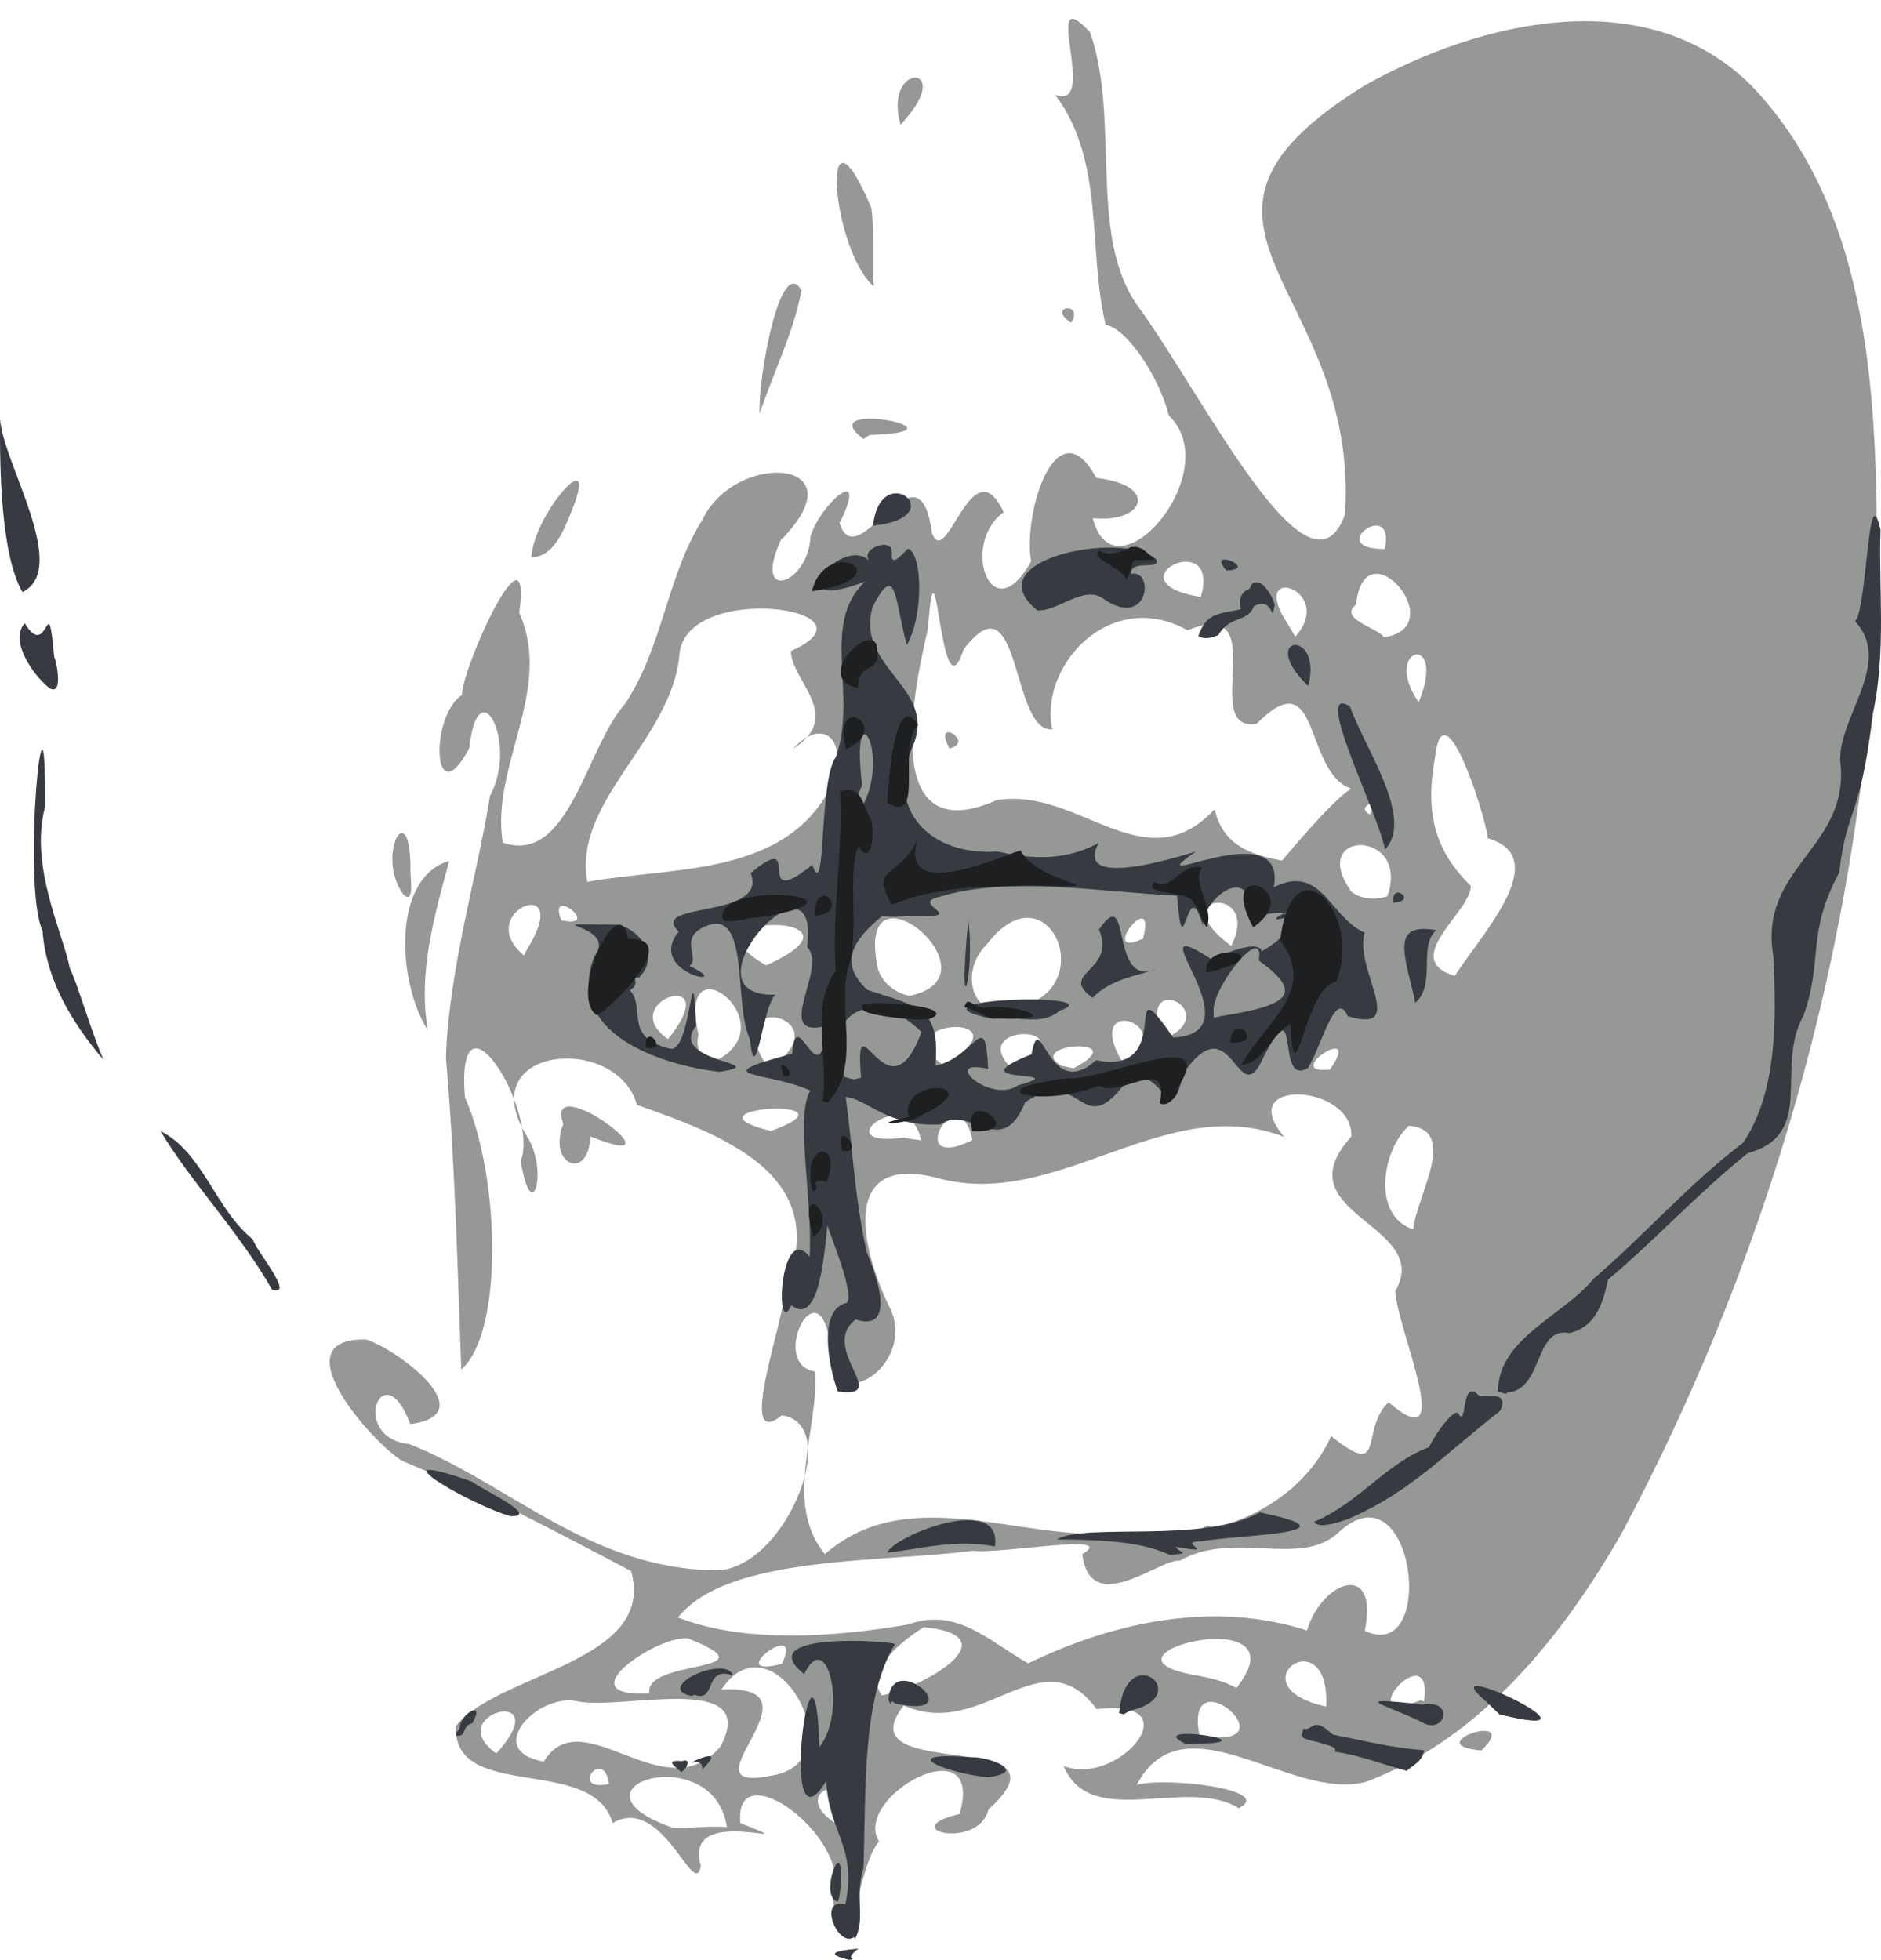 <?xml version="1.0" encoding="UTF-8" standalone="no"?>
<svg
   xmlns:dc="http://purl.org/dc/elements/1.1/"
   xmlns:cc="http://creativecommons.org/ns#"
   xmlns:rdf="http://www.w3.org/1999/02/22-rdf-syntax-ns#"
   xmlns:svg="http://www.w3.org/2000/svg"
   xmlns="http://www.w3.org/2000/svg"
   xmlns:sodipodi="http://sodipodi.sourceforge.net/DTD/sodipodi-0.dtd"
   xmlns:inkscape="http://www.inkscape.org/namespaces/inkscape"
   version="1.1"
   id="svg2034"
   width="539.344"
   height="561.989"
   viewBox="0 0 539.344 561.989"
   sodipodi:docname="monk-stayed-upright.svg"
   inkscape:version="1.0.2 (e86c870879, 2021-01-15)">
  <defs
     id="defs2038" />
  <sodipodi:namedview
     pagecolor="#ffffff"
     bordercolor="#666666"
     borderopacity="1"
     objecttolerance="10"
     gridtolerance="10"
     guidetolerance="10"
     inkscape:pageopacity="0"
     inkscape:pageshadow="2"
     inkscape:window-width="851"
     inkscape:window-height="1415"
     id="namedview2036"
     showgrid="false"
     fit-margin-top="0"
     fit-margin-left="0"
     fit-margin-right="0"
     fit-margin-bottom="0"
     inkscape:zoom="0.74432895"
     inkscape:cx="256.82189"
     inkscape:cy="209.65641"
     inkscape:window-x="854"
     inkscape:window-y="0"
     inkscape:window-maximized="0"
     inkscape:current-layer="g2607"
     inkscape:document-rotation="0" />
  <g
     inkscape:groupmode="layer"
     inkscape:label="Image"
     id="g2042"
     transform="translate(-8.74,-1.121)">
    <g
       id="g2607">
      <path
         id="path2613"
         style="display:inline;fill:#969896;fill-opacity:1;stroke-width:0.32"
         d="m 113.792,385.205 c 9.137,2.991 33.834,21.477 12.588,24.249 -7.868,-21.045 -17.723,3.925 -0.295,5.719 28.889,11.45 51.522,35.692 87.723,36.21 19.87,0.227 37.035,-41.999 19.11,-44.444 -13.486,10.893 1.116,-28.34 0.904,-36.198 14.003,-32.991 -18.422,-44.249 -42.465,-52.829 -5.731,-20.652 -47.752,-16.877 -31.505,9.026 6.27,9.818 1.345,26.532 -1.793,7.095 5.373,-14.387 -18.643,-52.816 -16.019,-18.316 10.03,22.611 11.198,67.349 -1.046,78.099 -1.095,-29.793 -1.798,-59.553 -4.387,-89.287 0.674,-24.912 9.423,-54.35 12.598,-75.137 8.276,-15.116 -3.353,-37.246 -5.933,-13.685 -10.398,19.437 -11.459,-8.974 -2.129,-15.264 0.515,-9.268 20.145,-51.407 16.482,-23.594 9.893,22.177 -8.253,43.809 -4.729,65.874 19.042,6.53 23.777,-27.092 35.03,-39.741 10.852,-16.194 12.039,-36.708 22.203,-52.809 9.473,-19.977 45.797,-17.658 22.485,5.836 -8.292,18.172 7.925,12.737 8.513,-1.041 2.784,-9.439 17.107,-21.594 8.345,-3.842 5.192,16.274 22.713,-25.797 26.497,2.861 4.222,10.958 11.451,-25.473 20.553,-5.99 -12.579,9.022 -3.523,34.705 7.87,14.074 -2.442,-14.225 7.469,-44.841 18.702,-23.89 18.161,2.009 13.722,13.101 -1.023,11.519 6.159,24.27 38.487,-13.25 21.853,-29.388 -3.077,-11.879 -12.433,-25.223 -18.151,-26.031 -5.238,-21.825 -0.136,-46.912 -14.456,-65.941 12.883,4.683 -4.734,-33.889 10,-17.932 8.761,25.276 -0.797,58.373 13.769,78.618 18.787,25.647 49.13,87.887 59.301,59.614 4.387,-65.78 -59.373,-82.781 5.735,-123.065 32.932,-18.466 80.348,-29.809 110.518,-0.2 35.631,37.068 36.259,92.664 36.314,140.916 -2.513,95.566 -28.459,190.559 -73.41,274.817 -16.994,29.466 -40.088,58.277 -72.727,70.788 -21.338,6.367 -52.563,-24.863 -66.147,1.016 8.341,-2.419 39.904,1.382 29.245,6.688 -14.807,-9.312 -42.48,6.573 -50.202,-12.127 15.529,6.251 37.555,-19.649 9.472,-16.28 -15.771,-21.46 -32.652,9.169 -55.304,-1.066 -17.84,22.687 51.053,5.56 24.304,29.831 -2.966,11.793 -27.28,5.722 -8.292,1.29 7.455,-25.907 -30.955,-5.061 -23.119,7.899 -6.869,7.687 -8.987,45.464 -13.207,16.406 6.634,-16.989 -28.538,-42.8 -26.543,-21.705 22.422,8.973 -16.951,-6.479 -11.327,12.275 -1.782,10.409 -10.931,-20.679 -25.28,-12.281 -5.792,-19.763 -45.637,-5.863 -44.992,-27.756 11.9,-15.275 57.732,-18.268 50.268,-44.484 -40.708,-21.521 -41.255,-21.126 -65.696,-31.639 -8.469,-5.17 -35.428,-35.435 -10.208,-34.758 z m 103.385,139.804 c -3.814,-25.543 -48.915,-11.586 -15.786,0.094 5.264,0.351 10.525,-0.538 15.786,-0.094 z m 30.709,-1.332 c 9.613,-15.631 -14.239,-9.843 0,0 z M 183.36,512.622 c -1.568,-10.987 -11.627,2.583 0,0 z m 46.155,-2.315 c 25.532,-3.366 0.901,-47.156 -13.915,-24.734 31.199,-1.65 -12.404,30.018 13.915,24.734 z m -64.867,-4.081 c 11.122,-18.128 34.625,14.617 50.691,-4.337 11.605,-21.933 -29.064,-10.067 -41.374,-13.012 -11.111,-2.173 -26.887,14.208 -9.317,17.348 z M 151.038,503.92 c 18.055,-19.97 -16.117,-11.618 0,0 z m 282.45,-0.88 c 12.28,-11.778 -18.77,-1.642 0,0 z m -80.843,-4.323 c 28.095,4.965 -4.597,-23.944 0,0 z m 36.357,-8.272 c 1.215,-25.924 -26.83,-5.818 0,0 z m 28.038,-1.445 c 2.931,-19.924 -22.039,7.848 -1.023,-0.342 z m -155.44,-1.731 c 11.675,-2.225 37.575,-16.938 12.038,-19.609 -5.548,3.511 -17.424,12.226 -12.038,19.609 z m -66.678,-0.599 c -1.585,-10.098 36.629,-5.607 11.137,-15.741 -8.432,-1.209 -35.751,17.091 -11.137,15.741 z m 168.34,-1.551 c 20.492,-25.816 -46.209,-9.234 -11.034,-3.534 3.793,0.737 7.634,1.622 11.034,3.534 z M 232.907,478.191 c 6.819,-13.881 -17.732,4.71 0,0 z m 70.643,-0.134 c 25.123,-12.162 53.514,-17.905 79.936,-9.442 4.261,-14.231 20.718,-20.251 16.579,0.139 20.968,9.708 14.249,-48.16 -7.406,-28.344 -10.861,10.481 -30.132,-0.673 -45.647,8.227 -5.634,-0.706 -25.577,16.621 -27.982,-1.884 10.812,-6.335 -23.619,0.068 -31.335,-0.967 -26.733,3.456 -70.522,1.329 -84.552,19.128 19.492,7.6 45.337,5.524 65.99,2.009 13.99,-5.077 23.307,4.879 34.418,11.133 z m -58.293,-31.318 c 24.72,-21.528 57.765,-2.569 86.353,-6.261 24.764,3.596 49.417,-6.987 58.823,-27.582 16.012,12.882 8.046,-1.859 16.467,-9.706 20.035,17.343 2.206,-21.486 1.92,-31.861 11.08,-19.227 -32.921,-21.947 -12.604,-44.326 0.572,-15.259 -34.034,-16.932 -19.198,0.13 -34.242,-13.278 -64.798,21.152 -99.335,11.801 -28.783,-7.559 -21.7,20.99 -13.992,36.757 8.94,17.307 -18.801,34.376 -17.113,9.539 -3.639,-20.75 -17.305,7.11 -4.115,9.172 1.047,17.08 -9.281,37.467 2.793,52.337 z m 108.377,-7.358 c 4.566,1.513 2.064,-2.364 0,0 z m 60.308,-85.745 c 1.06,-9.872 13.172,-28.505 -1.214,-29.722 -7.61,6.763 -10.859,25.705 1.214,29.722 z M 287.565,328.05 c -3.764,-19.208 -20.433,9.864 0,0 z m -14.738,0.025 c -3.094,-17.004 -28.547,2.496 -4.791,-0.773 1.567,0.429 3.19,0.536 4.791,0.773 z m -43.049,-2.654 c 27.502,-9.986 -27.946,-6.951 0,0 z m 160.302,-17.621 c 9.986,-14.265 -14.53,1.621 0,0 z m -73.523,-0.389 c 18.027,-9.311 -14.472,-7.184 -3.425,-0.687 z m -17.926,-0.096 c 24.463,-12.193 -13.317,-13.61 0,0 z m 32.482,-0.734 c 17.6,-11.863 -13.432,-21.538 0,0 z m -51.753,0.066 c 26.224,-15.98 -18.931,-13.45 0,0 z m -48.161,-0.515 c 18.338,-14.118 -17.12,-21.356 -2.438,0.823 z m -15.978,-1.528 c 18.514,-11.027 -12.778,-34.518 -6.182,-6.784 -1.222,4.083 1.486,8.955 6.182,6.784 z m -14.944,-5.528 c 17.184,-21.329 -15.602,-10.965 0,0 z m 141.655,0.146 c 19,-7.44 -7.93,-21.483 0,0 z m -40.916,-9.437 c 23.485,-5.461 8.027,-40.639 -9.294,-17.909 -8.496,8.146 -3.988,23.508 9.294,17.909 z m -31.498,-3.125 c 27.398,-5.608 -16.663,-42.129 -8.967,-7.446 1.35,3.895 4.984,6.663 8.967,7.446 z m 156.359,-5.73 c 7.711,-12.037 28.376,-33.848 9.519,-39.441 -1.378,-8.859 -12.946,-43.884 -15.209,-23.037 -2.818,15.365 -0.232,26.547 10.301,36.662 0.116,7.372 -20.604,21.122 -4.61,25.817 z M 228.418,277.914 c 34.141,-15.341 -27.478,-15.535 0,0 z m -68.586,-4.522 c 14.097,-22.676 -16.034,-10.841 -0.818,1.72 z m 201.937,-1.058 c 9.085,-17.974 -20.496,-14.981 0,0 z m -25.293,-2.101 c 4.084,-15.654 -13.411,6.385 0,0 z M 169.68,265 c 12.145,2.595 -4.203,-10.523 0,0 z m 236.892,-6.913 c 6.691,-19.486 -23.407,-19.184 -10.23,-1.167 2.936,2.111 6.895,2.333 10.23,1.167 z m -229.458,-4.122 c 23.423,-4.238 54.698,-1.502 68.586,-24.956 7.772,-14.125 -0.16,-23.536 -9.609,-13.153 14.881,-9.451 -0.54,-19.616 -0.58,-28.046 27.43,-12.168 -30.25,-20.281 -31.95,0.987 -2.236,24.641 -30.569,41.83 -26.447,65.168 z m 199.236,-6.106 c 6.52,-7.696 15.304,-17.809 19.812,-20.585 -13.815,-4.858 -8.573,-37.334 -27.13,-18.593 -16.776,2.463 5.395,-37.001 -19.806,-26.836 -21.839,-12.286 -42.56,9.827 -38.797,28.412 -11.94,0.97 -8.78,-44.886 -25.382,-22.924 -6.823,21.246 -7.809,-39.2 -10.228,-5.869 -4.664,19.605 -13.228,63.661 19.764,49.069 23.721,-3.81 42.276,24.072 62.408,2.674 2.42,9.839 9.491,12.903 19.36,14.652 z m -95.365,-32.124 c -5.118,-9.466 7.671,-1.859 0,0 z M 401.562,234.64 c 3.068,-5.683 -4.41,-1.926 0,0 z m 13.955,-32.155 c 8.458,-20.539 -10.974,-15.911 0,0 z M 380.143,183.68 c 12.098,-13.622 -14.315,-21.739 -2.034,-3.439 0.678,1.146 1.356,2.293 2.034,3.439 z m 25.412,0.16 c 19.845,-2.811 -5.622,-32.639 -7.987,-9.346 -5.269,4.042 6.411,6.728 7.987,9.346 z m -52.512,-11.531 c 6.019,-20.42 -26.667,-4.36 0,0 z m 52.762,-13.773 c 3.261,-15.135 -17.835,0.112 0,0 z M 170.24,323.388 c -5.875,-16.851 36.484,15.217 7.782,3.578 -0.556,13.001 -12.385,8.268 -7.782,-3.578 z m -38.8,-26.83 c -8.54,-13.069 -10.731,-43.562 6.109,-48.623 -4.24,15.664 -9.052,32.316 -6.109,48.623 z m -7.137,-39.103 c -7.931,-11.035 1.998,-28.848 2.14,-7.419 -0.375,0.486 1.6,11.41 -2.14,7.419 z m 36.804,-96.521 c 0.614,-12.965 21.893,-36.397 10.101,-9.864 -1.804,4.246 -4.747,9.816 -10.101,9.864 z m 95.213,-33.944 c -15.442,-11.685 32.135,-2.349 2.712,-1.182 -1.102,-0.253 -1.812,0.776 -2.712,1.182 z m -29.76,-7.219 c -0.541,-10.761 6.108,-46.015 11.982,-35.374 -2.276,12.324 -8.112,23.545 -11.982,35.374 z m 89.314,-26.135 c -7.379,-4.742 3.91,-6.179 0,0 z M 259.298,83.28 c -12.425,-10.979 -15.582,-57.825 -0.671,-22.436 0.851,7.453 0.166,14.966 0.671,22.436 z m 7.662,-46.406 c -5.276,-18.347 16.636,-17.646 0,0 z"
         sodipodi:nodetypes="ccccccccccccccccccccccccccccccccccccccccccccccccccccccccccccccccccccccccccccccccccccccccccccccccccccccccccccccccccccccccccccccccccccccccccccccccccccccccccccccccccccccccccccccccccccccccccccccccccccccccccccccccccccccccccccccccccc" />
      <path
         id="path2611"
         style="fill:#373b41;fill-opacity:1;stroke-width:0.32"
         d="m 252.31,563.11 c -9.923,-2.364 0.781,-3.077 2.532,-3.254 -4.543,3.448 0.23,2.72 -2.532,3.254 z m 1.237,-6.51 c -4.665,3.085 -10.481,-11.616 -2.409,-9.411 3.402,-16.845 -4.628,-20.146 -5.519,-35.291 -14.387,23.321 -3.303,-54.766 -1.933,-9.819 8.03,-10.132 2.307,-34.78 -4.366,-20.93 -15.574,-12.416 25.216,-9.462 26.049,-8.625 -9.555,15.823 -8.255,41.645 -9.045,64.098 -2.599,8.555 0.659,14.232 -2.351,20.39 l -0.427,-0.413 z m -4.698,-10.259 c -3.128,-0.664 -2.117,-7.502 -0.566,-10.262 2.499,-4.694 1.581,10.212 0.566,10.262 z m 37.525,-281.336 c -3.238,33.467 2.091,15.447 0,0 z m 5.626,245.726 c -11.976,-1.193 -27.598,-7.558 -4.526,-5.731 4.155,-0.316 16.702,4.087 4.526,5.731 z m -87.925,-1.482 c -1.457,-1.447 -5.236,-3.689 0.292,-3.139 2.425,-1.042 1.693,1.921 -0.292,3.139 z m 208.085,-0.344 c -8.409,-2.317 -13.374,-4.43 -20.626,-5.523 0.616,-1.507 -1.757,-1.631 -4.654,-2.678 -6.521,-1.384 -4.669,-1.634 -4.512,-3.884 3.135,0.63 2.639,-3.879 8.49,1.645 10.525,2.095 16.142,3.66 26.222,4.532 -0.577,3.511 -3.642,4.4 -4.92,5.909 z m -202.052,-0.379 c 0.255,-4.328 -5.598,-0.495 -1.915,-2.661 6.62,-2.862 4.648,-0.112 1.915,2.661 z m 138.557,-7.372 c -13.276,-6.488 29.092,0.071 0,0 z m -209.058,-2.351 c -0.095,-0.237 -0.28,-0.763 0.881,-1.997 0.154,-4.556 7.695,-8.347 3.63,-1.54 -3.184,0.829 -1.419,3.947 -4.511,3.538 z M 416.503,494.96 c -10.074,-5.042 -22.369,-7.583 0.137,-5.099 9.541,-1.554 6.295,8.927 -0.137,5.099 z m 17.969,-6.32 c -16.48,-13.872 39.307,12.801 4.196,4.036 z m -104.848,3.709 c 1.855,-21.662 22.129,-4.999 3.15,-0.722 l -1.851,1.039 z m -66.121,-3.859 c 0.916,-14.884 24.248,6.01 1.85,1.065 -1.9,-1.963 -0.627,2.015 -1.85,-1.065 z m -57.553,-1.327 c -8.512,-2.792 10.887,-11.508 12.983,-5.642 -8.582,-2.869 -4.555,7.959 -11.082,5.537 l -0.803,0.368 -1.099,-0.263 z m 138.165,-40.196 c -7.563,-3.606 -18.376,-4.407 -32.374,-4.421 8.066,-4.89 41.872,1.268 58.214,-7.772 30.538,6.208 -8.285,6.489 -16.477,8.282 -8.499,0.033 5.933,3.971 -7.633,1.583 0.672,1.605 5.087,1.845 -1.73,2.327 z m -80.995,-0.638 c 2.174,-5.045 33.245,-17.233 30.878,-1.782 -11.108,-2.12 -19.737,0.44 -30.878,1.782 z m -107.933,-10.462 c -11.381,-3.058 -41.079,-20.469 -11.12,-9.915 2.33,1.975 19.88,10.06 11.12,9.915 z m 230.413,1.565 c 12.676,-5.266 20.474,-16.696 32.861,-21.354 2.389,-4.79 7.939,-12.116 8.682,-9.245 2.277,3.018 0.514,-11.028 5.818,-5.426 2.367,0.035 8.716,-1.237 5.895,4.28 -15.968,12.501 -25.958,23.273 -42.559,30.539 -2.165,0.965 -9.714,3.647 -10.697,1.205 z m 52.631,-36.961 c -0.153,-15.653 18.631,-21.856 27.51,-32.758 14.663,-12.542 27.16,-27.059 42.819,-38.924 9.932,-14.818 9.41,-35.473 8.698,-53.158 -4.704,-26.142 22.331,-31.203 19.104,-56.51 -0.27,-12.718 15.2,-28.014 4.292,-39.875 3.483,-3.502 3.649,-42.667 7.289,-26.125 -0.572,16.939 1.667,34.672 -2.164,52.455 -3.8,31.488 -7.466,26.542 -9.672,45.732 -9.54,17.743 -4.475,24.64 -10.231,40.998 -8.457,15.153 3.873,33.938 -16.078,39.518 -14.496,11.694 -26.339,24.739 -39.981,36.212 -1.327,6.101 -3.208,13.476 -11.035,15.326 -10.328,-2.032 -7.392,16.456 -17.951,17.04 0.121,1.118 -2.859,-0.892 -2.601,0.071 z m -189.271,-0.382 c -2.894,-7.94 -5.527,-23.668 2.548,-25.377 2.978,-2.768 -8.06,-26.871 -5.428,-23.032 -0.805,6.197 -1.978,30.305 -10.408,23.726 -4.931,10.322 -3.323,-24.548 5.212,-13.966 0.913,-16.242 -4.243,-40.797 0.224,-47.587 -12.185,-5.621 -31.362,-3.641 -5.237,-10.592 1.286,-15.496 7.849,13.596 10.014,-8.034 -16.191,4.21 0.493,-16.632 -5.728,-22.537 4.037,-31.315 -37.369,14.567 -9.033,13.633 -3.625,2.747 -5.767,28.184 -7.364,12.723 -4.776,-9.796 0.089,-37.223 -12.24,-32.508 -8.746,3.24 -1.807,9.398 -5.12,11.542 14.418,6.787 -12.839,2.306 -3.054,-9.853 -9.119,-8.675 25.865,-3.481 20.633,-16.746 15.886,-13.384 -0.035,11.792 17.66,-2.373 4.102,11.454 1.8,-24.44 6.797,-30.948 6.274,-17.981 -4.62,-38.134 8.343,-50.284 -26.076,10.127 -6.429,-14.123 1.461,-5.737 -3.574,-3.503 6.509,-7.326 6.241,-2.565 -0.572,5.752 4.725,-2.075 4.843,-1.016 3.816,1.779 4.333,18.735 -0.554,27.522 -3.459,-12.098 -2.876,-24.666 -9.814,-10.916 -5.08,17.426 18.491,22.898 11.612,39.716 -8.26,18.605 5.062,31.718 24.152,30.4 7.311,1.488 17.717,3.641 29.076,-2.467 -8.212,14.799 28.596,2.047 27.794,2.51 -18.608,12.942 26.425,-11.89 22.403,10.197 13.62,-6.935 16.048,8.65 26.024,13.022 -3.145,10.392 12.817,29.314 -4.884,23.938 -3.415,-8.219 -7.65,9.105 -11.379,14.886 -9.46,5.628 -1.953,-24.025 -12.641,-3.288 -7.539,17.207 -8.78,-15.729 -22.993,4.701 -4.495,19.397 -6.391,-6.636 -17.75,4.177 -11.771,14.628 -11.658,-6.348 -27.668,4.197 -6.842,16.911 -15.767,0.418 -24.233,6.366 -15.236,0.922 -21.171,-7.404 -27.223,-7.849 2.233,17.023 2.516,28.673 6.028,44.515 6.488,15.612 4.614,21.892 -3.196,19.269 -10.712,8.245 10.6,22.887 -5.119,20.635 z m 51.68,-87.769 c 17.211,-4.771 -18.938,0.129 3.875,-8.904 2.636,-14.459 4.603,14.307 18.497,1.7 23.525,4.727 6.282,-29.414 22.107,-6.522 25.316,-1.066 -12.635,-37.799 10.916,-22.468 5.168,-2.066 12.67,-5.271 14.473,-2.584 -1.565,1.535 5.252,-2.663 5.733,-4.096 1.026,-1.951 0.017,-1.802 2.977,-5.094 4.702,-5.666 -11.466,2.748 -0.891,-0.364 -2.72,-3.686 -14.12,3.089 -10.949,-1.519 -0.593,-14.922 -15.016,-1.853 -13.662,4.491 -4.594,-17.586 -5.683,14.3 -7.478,-9.03 -22.197,-0.988 -48.026,-5.836 -68.27,0.39 -7.935,1.744 6.245,5.423 -3.464,5.477 -5.51,-0.516 -7.086,0.693 -12.846,0.007 -6.437,5.386 -13.685,12.603 -4.165,21.172 15.796,5.106 20.624,5.447 19.505,21.704 11.465,-2.325 14.282,-17.187 15.065,0.92 -14.007,-3.22 0.624,10.206 8.579,4.72 z m -7.245,-19.023 c -28.781,-5.922 35.52,-7.839 19.142,-2.344 -5.252,4.625 -12.855,1.132 -19.142,2.344 z m 28.643,-6.078 c -10.222,-7.236 7.039,-7.523 1.803,-19.539 9.68,-14.227 2.65,17.556 16.726,11.175 -5.773,2.209 -12.948,2.665 -18.53,8.364 z m -66.4,22.938 c -2.121,-25.262 7.525,13.434 17.317,-13.119 -12.713,-12.939 -29.435,-6.722 -22.004,12.883 l 2.58,0.718 2.107,-0.483 z m 103.361,-17.708 c 17.549,-2.856 24.88,-5.811 10.677,-15.898 1.74,-10.777 -12.17,6.024 -12.948,13.625 l 0.002,2.768 2.269,-0.496 z M 255.427,233.36 c 9.507,-15.657 -3.024,-36.054 0.504,-7.107 -2e-4,0.339 -4.471,9.234 -0.504,7.107 z M 86.762,370.935 c -9.131,-16.179 -22.927,-30.402 -32.021,-45.514 12.267,6.182 15.69,22.416 26.567,31.121 0.479,2.797 12.339,16.469 5.453,14.393 z m 128.293,-62.477 c -17.111,-1.995 -44.413,-11.151 -35.912,-33.114 7.376,-9.615 -19.949,-9.42 5.871,-9.08 5.137,0.004 13.949,7.967 6.941,15.198 -3.031,-1.085 1.009,1.655 -2.604,3.57 4.687,5.133 -2.027,13.348 11.277,16.729 6.509,2.151 6.474,-31.665 7.716,-6.526 -8.472,10.66 22.879,10.662 6.71,13.223 z M 38.5,305.087 c -9.359,-10.905 -16.566,-23.257 -17.552,-37.003 -6.222,-13.826 1.12,-83.147 0.699,-35.58 -4.472,17.024 5.034,35.785 7.154,46.376 1.683,2.92 7.062,20.872 9.7,26.207 z M 414.575,288.663 c -2.839,-13.074 -7.575,-23.265 5.946,-20.834 -5.23,4.782 0.131,15.341 -5.946,20.834 z m -6.335,-28.733 c -0.738,-6.264 7.327,-0.344 0,0 z m -2.356,-15.269 c -2.32,-11.227 -21.066,-47.817 -10.058,-40.99 4.076,11.819 18.569,32.071 10.058,40.99 z M 22.911,198.449 c -4.979,-4.039 -11.51,-13.748 -7.074,-18.604 6.973,11.421 6.468,-11.84 8.496,10.075 -0.174,-2.292 3.255,11.232 -1.422,8.53 z m 360.96,-0.606 c -15.077,-14.519 4.348,-16.872 0,0 z m -31.545,-14.36 c 2.321,-6.461 5.268,-6.278 12.16,-7.64 -0.251,-1.106 -0.925,-4.694 2.612,-5.96 0.897,-3.497 4.866,-1.946 7.137,4.508 -1.044,6.797 0.061,-2.603 -5.966,0.549 -1.843,4.878 -6.848,2.5 -10.194,8.287 -1.785,0.683 -3.953,1.415 -5.749,0.257 z m -46.154,-7.339 c -18.274,-14.71 24.76,-23.069 34.042,-14.686 1.717,3.468 -7.406,-0.199 -7.141,4.199 6.813,-1.382 5.036,16.206 -8.007,7.112 -5.598,-4.026 -12.982,3.766 -18.894,3.374 z M 15.192,170.893 C 9.007,160.41 8.608,135.286 8.766,121.177 9.334,133.424 28.985,164.12 15.192,170.893 Z m 345.246,-6.16 c -6.255,-6.858 9.692,-0.523 0,0 z M 259.07,151.859 c 2.123,-19.625 23.356,-2.417 0,0 z"
         sodipodi:nodetypes="cccsccccccccscccccccccccccccccccccccccccccccccccccccccccccccccccccccccccccccccscccccccccccccsscccccccccccccccccccccccccccccccccccccccccccccccccccccccccccccccccccsccccssccccscccccccccccccccscccssccccccccccccccccccccccccccccccccc" />
      <path
         id="path2609"
         style="display:inline;fill:#1d1f21;fill-opacity:1;stroke-width:0.32"
         d="m 241.988,355.682 c -5.265,-18.157 7.994,-5.249 0,0 z m -0.227,-12.909 c -3.675,-14.835 8.945,-14.613 4.007,-2.812 -5.897,-1.265 -1.055,2.373 -4.007,2.812 z m 8.508,-11.702 c -2.878,-10.212 7.429,1.205 0,0 z m 37.255,-5.627 c -3.189,-13.466 16.713,0.904 0,0 z m -18.231,-4.034 c -3.068,-11.757 24.422,-10.268 3.477,-0.395 -2.119,2.091 -17.722,3.481 -3.477,0.395 z m 72.01,-4.035 c 2.814,-14.071 -10.914,-1.398 -17.586,-4.907 -15.552,6.297 -36.778,1.411 -9.37,-2.111 11.209,0.774 44.602,-15.91 31.847,2.928 1.205,1.014 -2.81,5.866 -4.891,4.09 z m -96.694,-0.441 c 1.803,-12.918 -3.706,-27.322 3.741,-37.464 -1.14,-17.406 2.175,-34.511 1.25,-51.583 6.525,-1.354 5.943,3.133 9.006,8.489 1.158,6.012 -0.647,13.003 -3.728,7.261 -3.345,8.225 0.478,24.773 -2.955,34.908 -3.191,12.524 3.919,28.335 -5.844,38.683 l -1.471,-0.294 z m -11.126,-7.248 c -2.975,-7.559 5.012,0.746 0,0 z m 131.22,-3.154 c 6.057,-11.91 22.172,-21.014 11.116,-35.789 3.474,-29.318 23.961,-7.777 16.034,11.923 -9.108,1.117 -11.868,35.952 -13.105,12.056 -6.129,3.629 -7.354,10.864 -14.045,11.811 z m -170.827,-5.067 c -0.296,-7.66 7.046,1.612 0,0 z m 167.557,-1.43 c 0.851,-9.622 10.583,1.019 0,0 z M 256.16,289.943 c -4.096,-2.559 29.261,-0.735 19.158,3.342 -3.683,0.739 -21.578,-1.244 -19.158,-3.342 z m 37.437,3.172 c -1.855,-0.126 -7.161,-3.291 -8.317,-3.195 0.925,-3.328 1.699,-0.492 5.54,0.16 8.061,-1.487 25.631,4.081 2.777,3.035 z m -113.889,-1.005 c -8.087,-5.894 6.906,-36.808 9.082,-21.699 17.214,-0.893 -7.901,22.828 -9.082,21.699 z m 174.932,-12.105 c -1.231,-9.958 23.161,-5.13 0,0 z m 0.063,-13.035 c -2.581,-3.859 -1.322,-4.298 -3.662,-6.848 -0.715,-3.806 -15.368,-2.154 -11.215,-6.207 4.322,3.555 7.323,-5.601 13.676,-4.018 -3.465,3.615 3.693,12.032 1.201,17.073 z m 13.369,0.052 c -11.178,-20.553 15.568,-10.85 0,0 z m -151.958,-1.978 c -4.041,-11.944 47.568,-7.053 10.624,-0.912 -3.59,0.012 -7.018,1.714 -10.624,0.912 z m 26.297,-1.348 c -0.223,-12.37 11.143,-0.993 0,0 z m 21.967,-3.175 c -6.412,-11.613 2.518,-7.416 7.485,-18.852 -6.32,20.803 31.558,1.25 29.578,3.533 6.562,10.507 30.737,10.216 2.725,9.786 -14.92,0.469 -26.328,0.252 -39.788,5.533 z m -1.278,-29.24 c 0.386,-4.374 1.878,-32.983 8.881,-22.326 -6.284,5.994 2.263,28.982 -8.881,22.326 z m -11.751,-15.36 c -4.477,-16.96 13.834,-6.373 0,0 z m 3.373,-17.532 c -13.981,-2.862 6.06,-21.388 5.584,-10.229 0.559,6.153 -5.508,2.672 -5.584,10.229 z m -13.2,-27.73 c 4.296,-16.718 26.825,-3.87 0,0 z m 90.152,-3.312 c -0.212,-2.931 -11.08,-6.281 -7.652,-8.339 3.453,2.664 10.769,-2.026 8.785,-0.989 3.428,-0.7 5.143,2.052 7.051,3.604 -8.829,0.544 -4.474,-1.604 -8.184,5.724 z"
         sodipodi:nodetypes="cccccccccscsscccccccccccccccccccccccccccccccccccccccccccccccccccccccccccccccccccccc" />
    </g>
  </g>
</svg>
